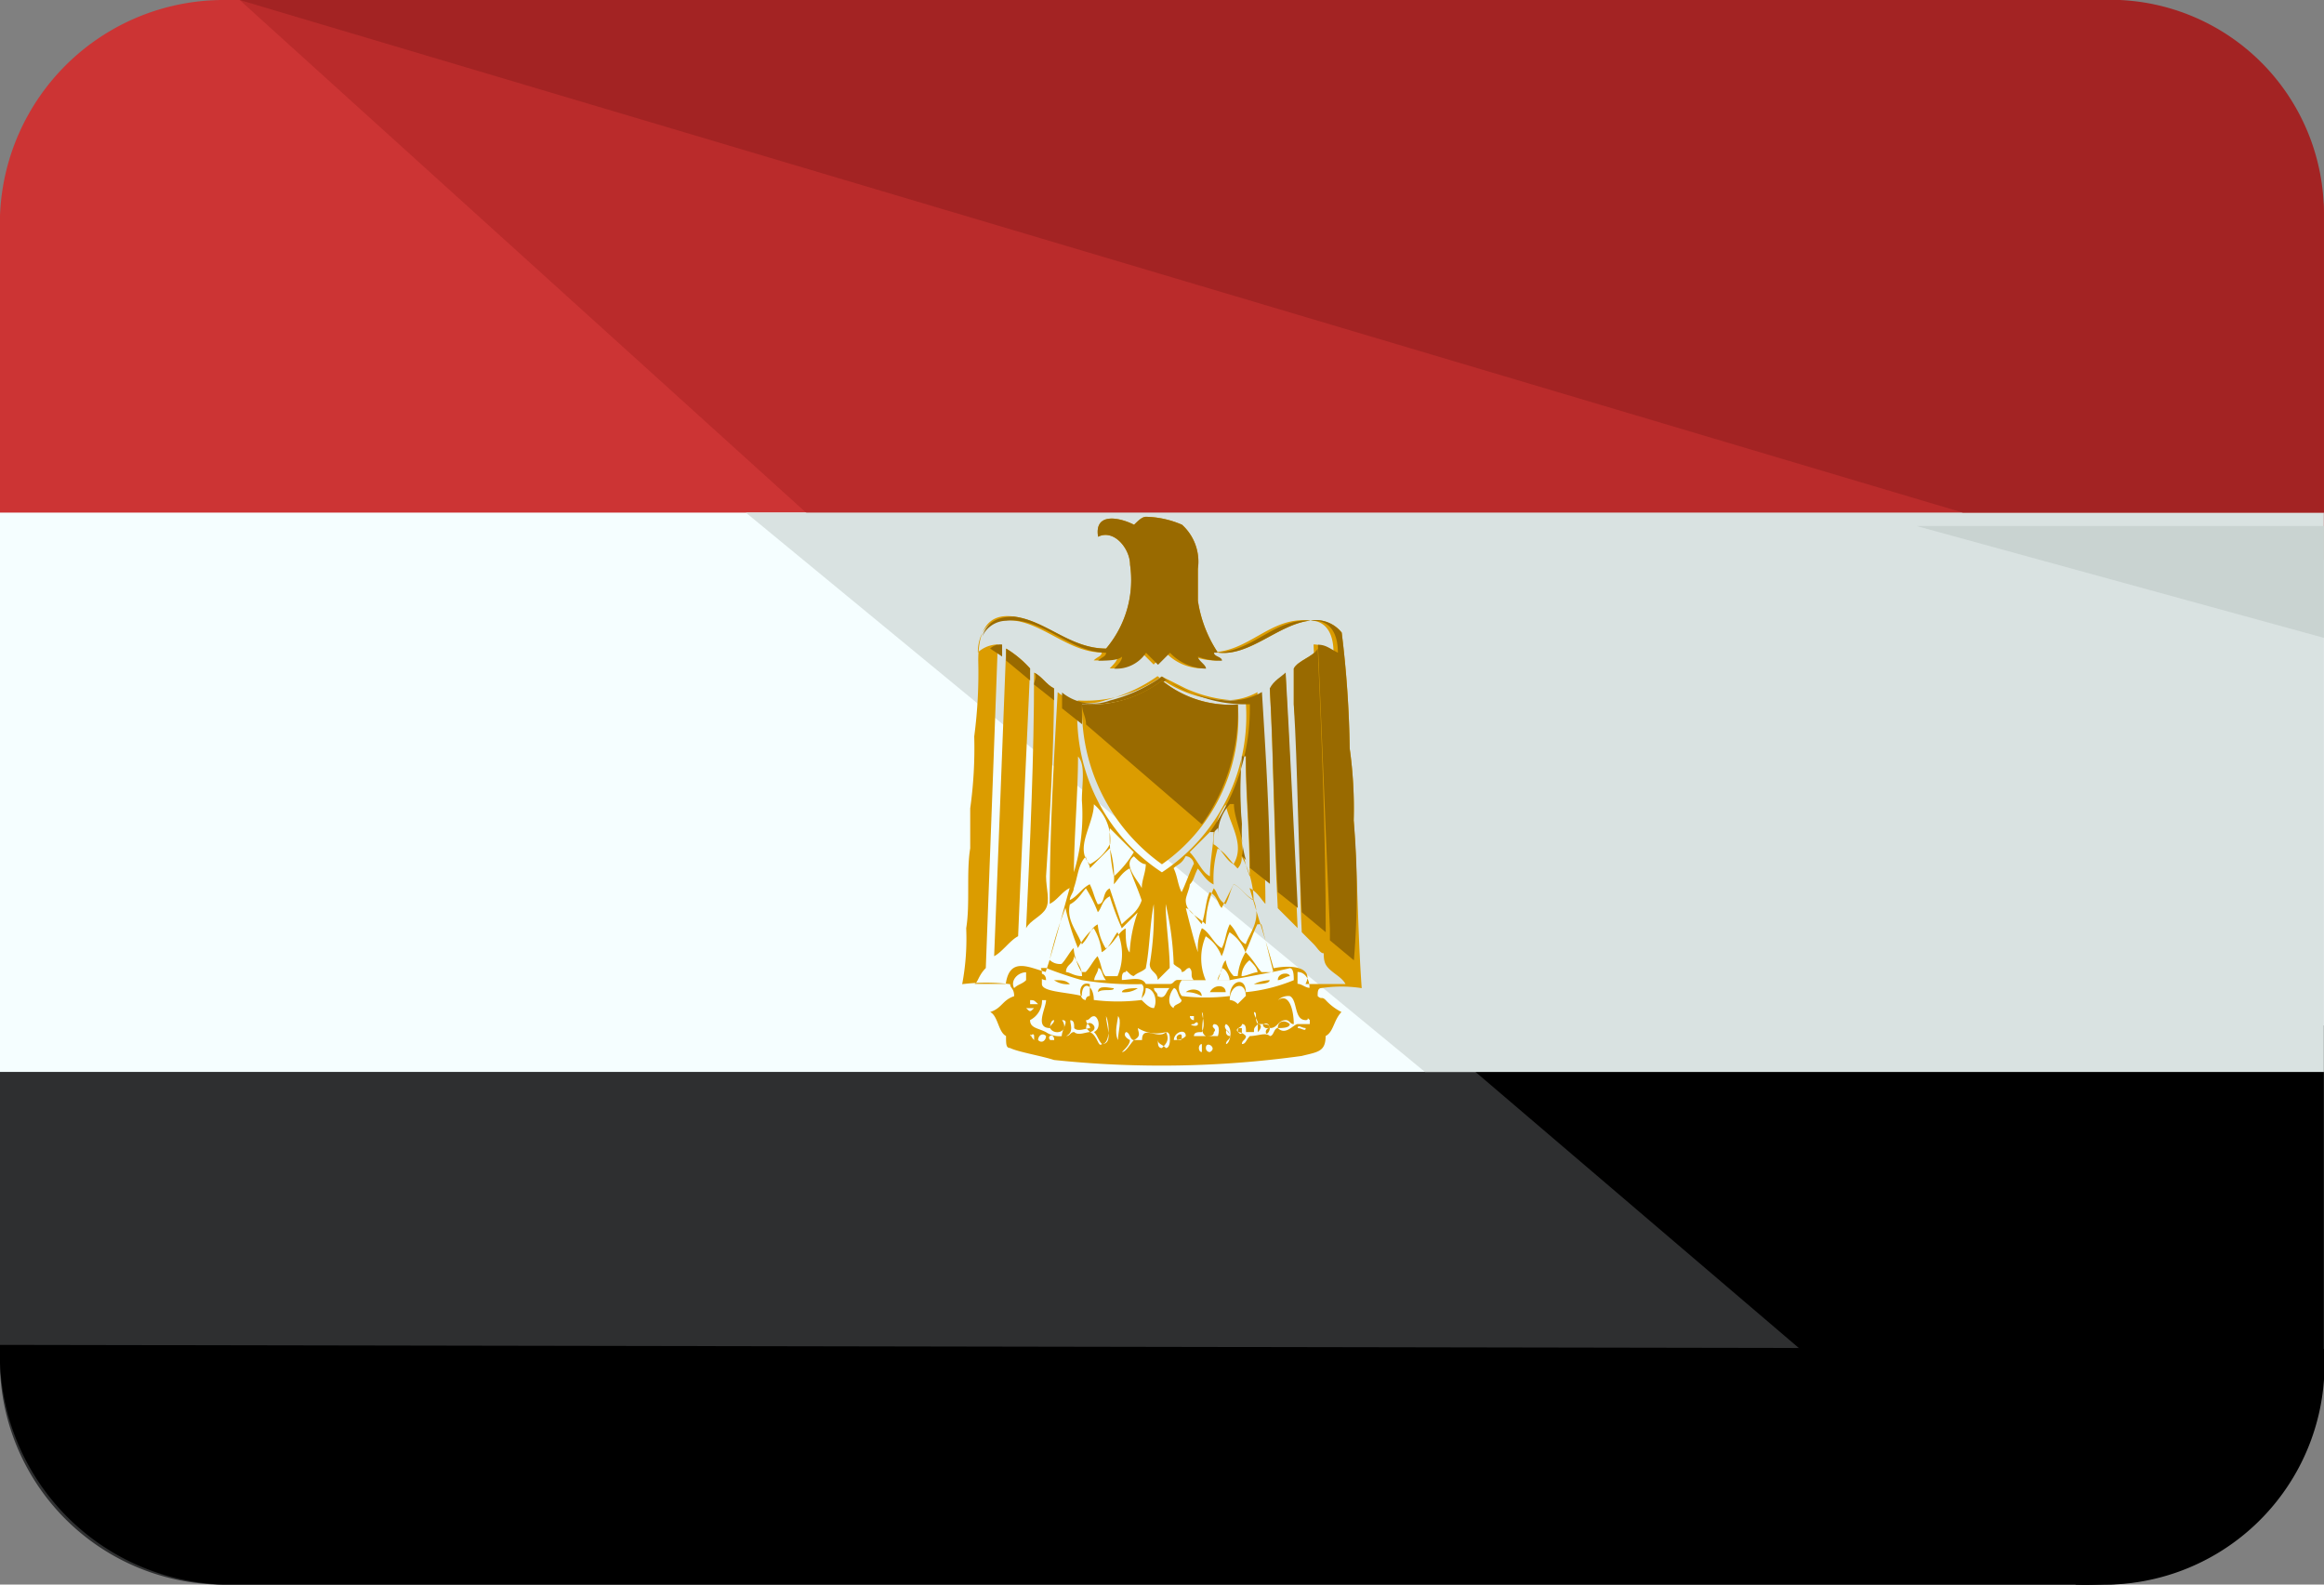 <svg xmlns="http://www.w3.org/2000/svg" width="44" height="30" viewBox="0 0 44 30">
  <rect x="0" y="0" width="44" height="30" fill="#808080" stroke="none"/>
  <g id="egypt" transform="translate(0 -80.01)">
    <path id="Path_1605" data-name="Path 1605" d="M0,304.01v6.2A4.238,4.238,0,0,0,4.258,314.6H39.74A4.238,4.238,0,0,0,44,310.212v-6.2Z" transform="translate(0 -204.589)" fill="#2e2f30"/>
    <path id="Path_1606" data-name="Path 1606" d="M39.74,80.01H4.258A4.238,4.238,0,0,0,0,84.4v6.2H44V84.4A4.238,4.238,0,0,0,39.74,80.01Z" fill="#cc3434"/>
    <rect id="Rectangle_2822" data-name="Rectangle 2822" width="43.998" height="10.589" transform="translate(0 89.715)" fill="#f5feff"/>
    <path id="Path_1607" data-name="Path 1607" d="M327.6,314.6a4.508,4.508,0,0,0,4.689-4.387v-6.2H315.2Z" transform="translate(-288.296 -204.589)"/>
    <path id="Path_1608" data-name="Path 1608" d="M83.232,80.01H48L59.7,90.6H87.46V84.4A4.224,4.224,0,0,0,83.232,80.01Z" transform="translate(-43.462)" fill="#ba2b2b"/>
    <path id="Path_1609" data-name="Path 1609" d="M192.858,202.6h17.018V192.01H180Z" transform="translate(-165.879 -102.295)" fill="#d9e2e1"/>
    <path id="Path_1610" data-name="Path 1610" d="M83.232,80.01H48l32.625,9.705H87.46V84.031A4.048,4.048,0,0,0,83.232,80.01Z" transform="translate(-43.462)" fill="#a32323"/>
    <path id="Path_1611" data-name="Path 1611" d="M422.115,194.128V192.01H414.4Z" transform="translate(-378.117 -102.042)" fill="#c9d3d1"/>
    <path id="Path_1612" data-name="Path 1612" d="M44,368.086a4.174,4.174,0,0,1-4.258,4.463H4.258A4.37,4.37,0,0,1,0,368.01" transform="translate(0 -262.538)"/>
    <g id="Group_688" data-name="Group 688" transform="translate(18.217 89.793)">
      <path id="Path_1613" data-name="Path 1613" d="M215.564,201.735c-.076-1.059-.076-2.118-.151-3.177a8.219,8.219,0,0,0-.076-1.361,19.98,19.98,0,0,0-.151-2.193.627.627,0,0,0-.605-.227c-.605.076-1.135.681-1.74.605a2.42,2.42,0,0,1-.378-.983v-.605a.942.942,0,0,0-.3-.832,1.806,1.806,0,0,0-.681-.151c-.076,0-.151.076-.227.151-.3-.151-.756-.227-.681.227.3-.151.605.227.605.529a2.009,2.009,0,0,1-.454,1.588c-.681,0-1.135-.529-1.74-.605-.529-.076-.681.3-.681.832a9.152,9.152,0,0,1-.076,1.437,8.222,8.222,0,0,1-.076,1.361v.756c-.076.454,0,1.059-.076,1.513A4.651,4.651,0,0,1,208,201.66a3.631,3.631,0,0,1,.908,0c0,.076.076.076.076.227-.227.076-.227.227-.454.3.151.076.151.378.3.454,0,.151,0,.227.076.227.151.076.605.151.832.227a19.4,19.4,0,0,0,4.689-.076c.3-.076.454-.076.454-.378.151-.076.151-.3.3-.454a1.043,1.043,0,0,1-.3-.227c-.076-.076-.076,0-.151-.076,0-.076,0-.151.076-.151A2.521,2.521,0,0,1,215.564,201.735Zm-6.354-.151c-.076.076-.151.076-.227.151-.076-.151.076-.3.227-.3Zm3.857.3a3.645,3.645,0,0,1-.908,0,.23.23,0,0,1,0-.3h.908c.378-.076.832-.151,1.135-.227.076,0,.076.151.076.227a3.193,3.193,0,0,1-.908.227C213.37,201.508,213.068,201.584,213.068,201.886Zm.3,0-.151.151a.234.234,0,0,0-.151-.076C213.068,201.66,213.37,201.584,213.37,201.886Zm-2.118-2.647c.076.076.151.151.227.151,0,.151-.076.3-.076.454C211.328,199.693,211.026,199.39,211.252,199.239Zm-.378.378a3.682,3.682,0,0,1-.076-.908l.454.454A2,2,0,0,1,210.874,199.617Zm.605,1.74c.076-.378.076-.832.151-1.21a5.725,5.725,0,0,1-.076,1.135c0,.151.151.151.151.3l.227-.227c0-.378-.076-.832-.076-1.21a5.839,5.839,0,0,1,.151,1.135c.076.076.151.076.151.151.076,0,.076-.076.151-.076.076.076,0,.151.076.227h-.3c-.076,0-.076.076-.151.076h-.454c-.076-.151-.3-.076-.454-.076,0-.076,0-.151.076-.151,0-.076.076.076.151.076C211.328,201.433,211.4,201.433,211.479,201.357Zm1.21-1.74c-.151-.076-.227-.3-.378-.454l.454-.454h0C212.765,199.012,212.69,199.315,212.69,199.617Zm.3-1.361h0c.076.378.378.756.151,1.135-.151-.076-.227-.3-.378-.378A1.278,1.278,0,0,1,212.992,198.256Zm-.605,1.135c-.076.151-.151.378-.227.529-.076-.151-.076-.3-.151-.454.076-.076.151-.076.227-.227A.163.163,0,0,1,212.387,199.39Zm-.756,2.723c-.076,0-.151-.076-.227-.151,0-.076.076-.076.076-.227C211.631,201.735,211.706,201.962,211.631,202.113Zm0-.378h.3c-.076.076-.076.227-.227.151C211.706,201.811,211.631,201.811,211.631,201.735Zm.378,0c.076,0,.076.151.151.227,0,.076-.151.076-.151.151C211.858,202.038,211.933,201.811,212.009,201.735Zm.908-.378c.076,0,.151.151.151.227h-.227C212.841,201.508,212.916,201.433,212.916,201.357Zm.378.151a.393.393,0,0,1,.151-.3c.076.076.151.151.151.227C213.522,201.433,213.37,201.508,213.295,201.508Zm.378-.076c-.076-.076-.151-.227-.3-.378a1.075,1.075,0,0,0-.151.454h-.076a.573.573,0,0,1-.151-.3c-.076.076-.076.227-.151.378h-.227a1.055,1.055,0,0,1,0-.832.755.755,0,0,1,.3.378c.076-.151.076-.3.151-.454a.755.755,0,0,1,.3.378c.076-.151.151-.378.227-.529h.076l.227.908Zm-.3-.529c-.151-.076-.151-.227-.3-.378-.076.151-.076.3-.151.454-.151-.076-.227-.3-.378-.378a.959.959,0,0,0-.076.454c-.076-.227-.151-.529-.227-.832.076,0,.227.227.3.3.076-.227.076-.454.151-.605.151.076.151.227.227.3l.227-.454c.151.076.227.227.378.3C213.673,200.449,213.446,200.676,213.37,200.9Zm-.227-1.135c-.076.151-.076.227-.151.378-.151-.076-.151-.227-.227-.3a1.807,1.807,0,0,0-.151.681c-.151-.151-.378-.227-.378-.454,0-.076.076-.227.076-.3.076-.076.076-.151.151-.3.076.076.151.227.3.3a2.094,2.094,0,0,1,.076-.681c.151.076.227.227.378.378a.278.278,0,0,0,.076-.227,1.724,1.724,0,0,1,.227.832C213.37,200,213.295,199.844,213.143,199.769Zm.151-1.135a7.285,7.285,0,0,1,0-1.286h.076c0,.756.076,1.513.076,2.269A2.234,2.234,0,0,1,213.295,198.634Zm-1.513.908a3.542,3.542,0,0,1-1.588-3.252,2.482,2.482,0,0,0,1.588-.454l.454.227a2.526,2.526,0,0,0,1.135.227A3.542,3.542,0,0,1,211.782,199.542Zm-.983-.529a.911.911,0,0,1-.378.378c-.3-.3.076-.756.076-1.135A.877.877,0,0,1,210.8,199.012Zm-.605-1.664h0c.151.151.076.529.076.832a3.756,3.756,0,0,1-.151,1.361C210.118,198.861,210.193,198.029,210.193,197.348Zm.151,1.891c0,.076.076.151.076.227l.378-.378a1.878,1.878,0,0,1,.076.681c.076-.076.151-.227.3-.3.076.227.151.378.227.605-.076.227-.227.3-.378.454l-.227-.681c-.151.076-.076.3-.227.3-.076-.151-.076-.227-.151-.378-.151.076-.227.227-.378.3,0-.076.076-.151.076-.227C210.193,199.617,210.193,199.39,210.345,199.239Zm0,.605a2.519,2.519,0,0,1,.227.454c.076-.076.076-.227.227-.3a5.212,5.212,0,0,0,.227.605l.3-.3a2.687,2.687,0,0,0-.151.756c-.076-.076-.076-.3-.076-.454-.151.076-.227.3-.378.378a1.075,1.075,0,0,1-.151-.454c-.151.076-.151.227-.3.378-.076-.227-.3-.454-.227-.756C210.193,200.071,210.269,199.92,210.345,199.844Zm-.151,1.135a1.328,1.328,0,0,1,.3-.378,1.075,1.075,0,0,1,.151.454c.151-.076.227-.3.3-.378a1.059,1.059,0,0,1,0,.832h-.227c-.076-.076-.076-.227-.151-.378-.076.076-.151.227-.227.3h-.076a1.075,1.075,0,0,1-.151-.454c-.076.076-.151.227-.227.3a.278.278,0,0,1-.227-.076,7.025,7.025,0,0,1,.3-.983A4.7,4.7,0,0,0,210.193,200.979Zm.529.605H210.5c0-.076.076-.151.076-.227C210.647,201.357,210.647,201.508,210.723,201.584Zm-.454-.076c-.151,0-.227-.076-.3-.076,0-.151.151-.151.151-.3C210.193,201.281,210.269,201.357,210.269,201.508Zm0,.076a6.116,6.116,0,0,0,1.135.076c.076.076,0,.151,0,.3a3.645,3.645,0,0,1-.908,0c0-.3-.227-.378-.227-.076-.3-.076-.756-.076-.756-.227v-.227c0-.076-.076-.076.076-.076A7.139,7.139,0,0,0,210.269,201.584Zm.151.3a.074.074,0,0,0-.076.076c-.151,0-.151-.378.076-.3Zm3.933-.454c.151,0,.227.151.227.3-.076,0-.151-.076-.227-.076Zm-.454-.076c-.151-.529-.3-.983-.454-1.513.151.076.227.227.3.3,0-1.286-.151-2.647-.151-4.009a1.172,1.172,0,0,1-.605.151,2.183,2.183,0,0,1-1.286-.454,2.969,2.969,0,0,1-.983.454.929.929,0,0,1-.908-.151c-.076,1.361-.151,2.647-.151,4.009.151-.076.227-.227.378-.3-.151.529-.3,1.135-.454,1.588-.3-.076-.681-.3-.756.227h-.605c.076,0,.076-.151.227-.3.076-2.042.151-4.009.227-6.127a.578.578,0,0,0-.378.151c0-.3.151-.605.454-.605.681-.076,1.21.605,1.891.605,0,.076-.076.076-.151.151.151,0,.378,0,.454-.076,0,.076-.076.151-.151.227a.676.676,0,0,0,.605-.3l.227.227.227-.227a.959.959,0,0,0,.681.3c0-.076-.151-.151-.151-.227a1.124,1.124,0,0,0,.454.076c0-.076-.151-.076-.151-.151.756,0,1.135-.681,1.891-.605.3,0,.454.227.454.605-.151-.076-.227-.151-.378-.151.076,1.664.151,3.706.227,5.37,0,.227-.076.529,0,.681s.3.227.378.378H214.5C214.656,201.357,214.278,201.281,213.9,201.357Z" transform="translate(-208 -192.81)" fill="#db9c00"/>
      <g id="Group_685" data-name="Group 685" transform="translate(0.378 0)">
        <path id="Path_1614" data-name="Path 1614" d="M231.177,225.264a2.183,2.183,0,0,1-1.286-.454,2.97,2.97,0,0,1-.983.454.929.929,0,0,1-.908-.151v.3l.378.3v-.378a2.482,2.482,0,0,0,1.588-.454l.454.227a2.526,2.526,0,0,0,1.135.227,4.012,4.012,0,0,1-.756,2.42h.076l.076-.076h0v.151h0a.859.859,0,0,1,.227-.605h.076c0,.3.227.681.151.983h0v0l.076.076a1.878,1.878,0,0,1-.076-.681,7.288,7.288,0,0,1,0-1.286h.076c0,.681.076,1.437.076,2.118l.378.3c0-1.21-.076-2.42-.151-3.631A1.172,1.172,0,0,1,231.177,225.264Z" transform="translate(-226.487 -221.785)" fill="#996a00"/>
        <path id="Path_1615" data-name="Path 1615" d="M219.034,198.558a8.22,8.22,0,0,0-.076-1.361,19.977,19.977,0,0,0-.151-2.193.627.627,0,0,0-.605-.227c-.605.076-1.135.681-1.74.605a2.421,2.421,0,0,1-.378-.983v-.605a.942.942,0,0,0-.3-.832,1.806,1.806,0,0,0-.681-.151c-.076,0-.151.076-.227.151-.3-.151-.756-.227-.681.227.3-.151.605.227.605.529a2.008,2.008,0,0,1-.454,1.588c-.681,0-1.135-.529-1.74-.605-.378,0-.529.151-.605.378h0a.511.511,0,0,1,.454-.3c.681-.076,1.21.605,1.891.605,0,.076-.076.076-.151.151.151,0,.378,0,.454-.076,0,.076-.076.151-.151.227a.676.676,0,0,0,.605-.3l.227.227.227-.227a.959.959,0,0,0,.681.3c0-.076-.151-.151-.151-.227a1.124,1.124,0,0,0,.454.076c0-.076-.151-.076-.151-.151.756,0,1.135-.681,1.891-.605.3,0,.454.227.454.605-.151-.076-.227-.151-.378-.151.076,1.664.151,3.706.227,5.37v.227l.454.378A15.471,15.471,0,0,0,219.034,198.558Z" transform="translate(-212 -192.81)" fill="#996a00"/>
        <path id="Path_1616" data-name="Path 1616" d="M213.827,218.637v-.227a.278.278,0,0,0-.227.076Z" transform="translate(-213.449 -215.99)" fill="#996a00"/>
      </g>
      <path id="Path_1617" data-name="Path 1617" d="M214.627,219.21c-.076,1.967-.151,3.933-.227,5.824.151-.076.3-.3.454-.378.076-1.815.151-3.328.227-5.068A2.005,2.005,0,0,0,214.627,219.21Z" transform="translate(-213.795 -216.714)" fill="#db9c00"/>
      <path id="Path_1618" data-name="Path 1618" d="M216.8,219.437l.454.378v-.227a2.006,2.006,0,0,0-.454-.378Z" transform="translate(-215.968 -216.714)" fill="#996a00"/>
      <path id="Path_1619" data-name="Path 1619" d="M274.854,219.21c-.076.151-.378.227-.454.378v.681c.151,1.361.076,2.874.151,4.311l.227.227c.076.076.151.227.227.151C275.005,223.143,274.929,220.95,274.854,219.21Z" transform="translate(-268.122 -216.714)" fill="#db9c00"/>
      <path id="Path_1620" data-name="Path 1620" d="M274.854,219.21c-.076.151-.378.227-.454.378v.681c.076,1.21.076,2.572.151,3.933l.454.378C275.005,222.841,274.929,220.874,274.854,219.21Z" transform="translate(-268.122 -216.714)" fill="#996a00"/>
      <path id="Path_1621" data-name="Path 1621" d="M220.8,228.851c.076-.151.3-.227.378-.378s0-.378,0-.605c.076-1.135.151-2.5.151-3.555-.151-.076-.227-.227-.378-.3C220.951,225.6,220.876,227.262,220.8,228.851Z" transform="translate(-219.59 -221.06)" fill="#db9c00"/>
      <path id="Path_1622" data-name="Path 1622" d="M222.4,224.237l.378.3v-.227c-.151-.076-.227-.227-.378-.3C222.476,224.086,222.4,224.161,222.4,224.237Z" transform="translate(-221.039 -221.06)" fill="#996a00"/>
      <path id="Path_1623" data-name="Path 1623" d="M269.6,225.037c.076,1.361.076,2.8.151,4.16l.3.3.076.076c-.076-1.588-.151-3.328-.227-4.765C269.827,224.886,269.676,224.961,269.6,225.037Z" transform="translate(-263.776 -221.785)" fill="#db9c00"/>
      <path id="Path_1624" data-name="Path 1624" d="M269.9,224.01c-.076.076-.227.151-.3.3.076,1.286.076,2.572.151,3.857l.378.3C270.054,226.96,269.978,225.371,269.9,224.01Z" transform="translate(-263.776 -221.06)" fill="#996a00"/>
      <path id="Path_1625" data-name="Path 1625" d="M232,226.064a3.605,3.605,0,0,0,1.513,3.025,3.38,3.38,0,0,0,1.437-3.025,2.048,2.048,0,0,1-1.437-.454A2.258,2.258,0,0,1,232,226.064Z" transform="translate(-229.731 -222.509)" fill="#db9c00"/>
      <path id="Path_1626" data-name="Path 1626" d="M232,226.064c0,.151.076.227.076.378l2.193,1.891a3.676,3.676,0,0,0,.681-2.269,2.048,2.048,0,0,1-1.437-.454A2.258,2.258,0,0,1,232,226.064Z" transform="translate(-229.731 -222.509)" fill="#996a00"/>
      <g id="Group_686" data-name="Group 686" transform="translate(1.361 8.649)">
        <path id="Path_1627" data-name="Path 1627" d="M222.4,284.334c.076,0,.151.076.227.076,0-.151-.151-.151-.227-.076Z" transform="translate(-222.4 -284.285)" fill="#db9c00"/>
        <path id="Path_1628" data-name="Path 1628" d="M271.2,284.41c.076,0,.151-.076.227-.076C271.427,284.259,271.2,284.259,271.2,284.41Z" transform="translate(-266.586 -284.285)" fill="#db9c00"/>
        <path id="Path_1629" data-name="Path 1629" d="M226.7,285.686c-.076-.076-.151-.076-.3-.076A.455.455,0,0,0,226.7,285.686Z" transform="translate(-226.022 -285.485)" fill="#db9c00"/>
        <path id="Path_1630" data-name="Path 1630" d="M266.4,285.686c.076,0,.3,0,.3-.076A.782.782,0,0,0,266.4,285.686Z" transform="translate(-262.24 -285.485)" fill="#db9c00"/>
        <path id="Path_1631" data-name="Path 1631" d="M257.6,286.923h.3C257.9,286.772,257.676,286.772,257.6,286.923Z" transform="translate(-254.272 -286.571)" fill="#db9c00"/>
        <path id="Path_1632" data-name="Path 1632" d="M235.5,287.029c-.076,0-.3-.076-.3.076C235.276,287.029,235.5,287.1,235.5,287.029Z" transform="translate(-233.99 -286.752)" fill="#db9c00"/>
        <path id="Path_1633" data-name="Path 1633" d="M240.3,287.21c-.076,0-.3,0-.3.076A.455.455,0,0,0,240.3,287.21Z" transform="translate(-238.336 -286.933)" fill="#db9c00"/>
        <path id="Path_1634" data-name="Path 1634" d="M252.8,287.534a.572.572,0,0,1,.3.076C253.1,287.459,252.876,287.459,252.8,287.534Z" transform="translate(-249.926 -287.182)" fill="#db9c00"/>
      </g>
      <g id="Group_687" data-name="Group 687" transform="translate(1.21 9.076)">
        <path id="Path_1635" data-name="Path 1635" d="M264.283,289.264c-.227,0-.151-.378-.3-.454a.278.278,0,0,0-.227.076c.227-.151.3.227.3.454-.076,0-.076-.076-.151-.076-.151,0-.151.151-.3.151,0-.076-.076-.076-.227-.076-.076-.076,0-.227-.076-.227,0,.076.076.151.076.227-.076.076-.076.076-.076.151h-.151c0-.076,0-.151-.076-.151,0,.076-.151.076-.076.151a.234.234,0,0,1,.151.076c0,.076-.076.076-.076.151.076,0,.076-.076.151-.151.151,0,.3-.076.378,0,.076,0,.076-.151.151-.151.151.151.3-.076.378-.076h.227v-.076C264.283,289.188,264.359,289.264,264.283,289.264Zm-1.286.227c0-.076,0-.076.076-.076v.076S263.073,289.566,263,289.491Zm.378,0v-.151c.076,0,.076.076,0,.151Zm.227-.076h-.076C263.375,289.339,263.6,289.264,263.6,289.415Zm-.076.076a.074.074,0,0,1,.076-.076C263.6,289.491,263.527,289.566,263.527,289.491Zm.227-.076c0-.151.151-.151.227-.076C263.98,289.415,263.829,289.415,263.754,289.415Z" transform="translate(-258.988 -288.81)" fill="#f5feff"/>
        <path id="Path_1636" data-name="Path 1636" d="M221.751,289.686h0c-.076-.076-.076-.076-.151-.076v.076Z" transform="translate(-221.524 -289.534)" fill="#f5feff"/>
        <path id="Path_1637" data-name="Path 1637" d="M220.951,291.21H220.8c.076.076.076.076.151,0Z" transform="translate(-220.8 -290.983)" fill="#f5feff"/>
        <path id="Path_1638" data-name="Path 1638" d="M253.676,292.886v-.076H253.6a.074.074,0,0,0,.076.076Z" transform="translate(-250.499 -292.432)" fill="#f5feff"/>
        <path id="Path_1639" data-name="Path 1639" d="M229.481,293.339c-.076-.076-.076-.151-.151-.227.151-.076.076-.3,0-.3s-.076.076-.151.076c0,.076.076.076.076.151-.076,0-.227.076-.3,0,0-.076,0-.151-.076-.151,0,.076.076.227-.076.3.076,0,.076-.076.151-.076.076.076.227,0,.3,0,.151.076.151.3.227.227.151,0,.151-.378.076-.529C229.556,292.961,229.708,293.339,229.481,293.339Zm-.3-.3c0-.227.3,0,.076.076Z" transform="translate(-228.044 -292.432)" fill="#f5feff"/>
        <path id="Path_1640" data-name="Path 1640" d="M238.878,293.264c0-.151.076-.378,0-.454C238.878,292.886,238.8,293.113,238.878,293.264Z" transform="translate(-237.138 -292.432)" fill="#f5feff"/>
        <path id="Path_1641" data-name="Path 1641" d="M254.778,292.237c-.076.076.076.076,0,.151,0,.076-.076.076-.151.076-.151-.076,0-.378-.076-.454,0,.076.076.227,0,.378-.076,0-.151,0-.151.076h.454S254.929,292.237,254.778,292.237Z" transform="translate(-251.223 -291.707)" fill="#f5feff"/>
        <path id="Path_1642" data-name="Path 1642" d="M253.978,294.088c0-.076-.076,0-.076,0C253.751,294.088,253.978,294.164,253.978,294.088Z" transform="translate(-250.725 -293.559)" fill="#f5feff"/>
        <path id="Path_1643" data-name="Path 1643" d="M260.6,294.41c-.076.076.076.151.076.227s-.076.076-.076.151C260.673,294.788,260.748,294.486,260.6,294.41Zm.076.227a.074.074,0,0,1-.076-.076C260.6,294.486,260.673,294.561,260.673,294.637Z" transform="translate(-256.815 -293.881)" fill="#f5feff"/>
        <path id="Path_1644" data-name="Path 1644" d="M275.2,294.888c.076,0,.151.076.151,0C275.276,294.888,275.2,294.812,275.2,294.888Z" transform="translate(-270.057 -294.283)" fill="#f5feff"/>
        <path id="Path_1645" data-name="Path 1645" d="M240.983,295.437h-.076c0-.076,0-.151-.076-.151a.664.664,0,0,1-.529-.076c0,.076.076.151-.076.227-.076,0-.076-.151-.151-.151-.076.076.076.151.076.151,0,.076-.076.151-.151.227.076,0,.151-.151.227-.227h.454c0,.076.076.076.151.151.076,0,.076-.151.076-.151.151,0,.227,0,.3-.076C241.21,295.21,240.983,295.286,240.983,295.437Zm-.227.151c-.076,0-.076-.076-.076-.151h-.3c0-.3.3,0,.454-.151C240.908,295.437,240.832,295.513,240.756,295.588Zm.3-.151c-.076-.076.076-.151.076-.076S241.135,295.437,241.059,295.437Z" transform="translate(-238.185 -294.605)" fill="#f5feff"/>
        <path id="Path_1646" data-name="Path 1646" d="M221.676,296.564v-.076s0-.076-.076,0C221.6,296.412,221.6,296.488,221.676,296.564Z" transform="translate(-221.524 -295.732)" fill="#f5feff"/>
        <path id="Path_1647" data-name="Path 1647" d="M223.2,296.586c.076.076.151,0,.151-.076C223.276,296.434,223.2,296.51,223.2,296.586Z" transform="translate(-222.973 -295.754)" fill="#f5feff"/>
        <path id="Path_1648" data-name="Path 1648" d="M225.4,296.774h.076C225.473,296.622,225.322,296.7,225.4,296.774Z" transform="translate(-224.943 -295.942)" fill="#f5feff"/>
        <path id="Path_1649" data-name="Path 1649" d="M255.457,298.41c-.076,0-.076.151,0,.151Z" transform="translate(-252.129 -297.502)" fill="#f5feff"/>
        <path id="Path_1650" data-name="Path 1650" d="M256.8,298.59a.074.074,0,0,0,.076.076C257.027,298.59,256.8,298.439,256.8,298.59Z" transform="translate(-253.396 -297.607)" fill="#f5feff"/>
        <path id="Path_1651" data-name="Path 1651" d="M222.205,289.988c.151.227-.151.3-.227.151,0-.076.076-.076.076-.151-.076,0-.076.151-.076.151-.3,0-.076-.378-.076-.529h-.076a.416.416,0,0,1-.227.378c0,.151.151.151.3.227a.455.455,0,0,0,.3.076C222.205,290.139,222.356,289.988,222.205,289.988Z" transform="translate(-221.524 -289.534)" fill="#f5feff"/>
      </g>
    </g>
  </g>
</svg>
